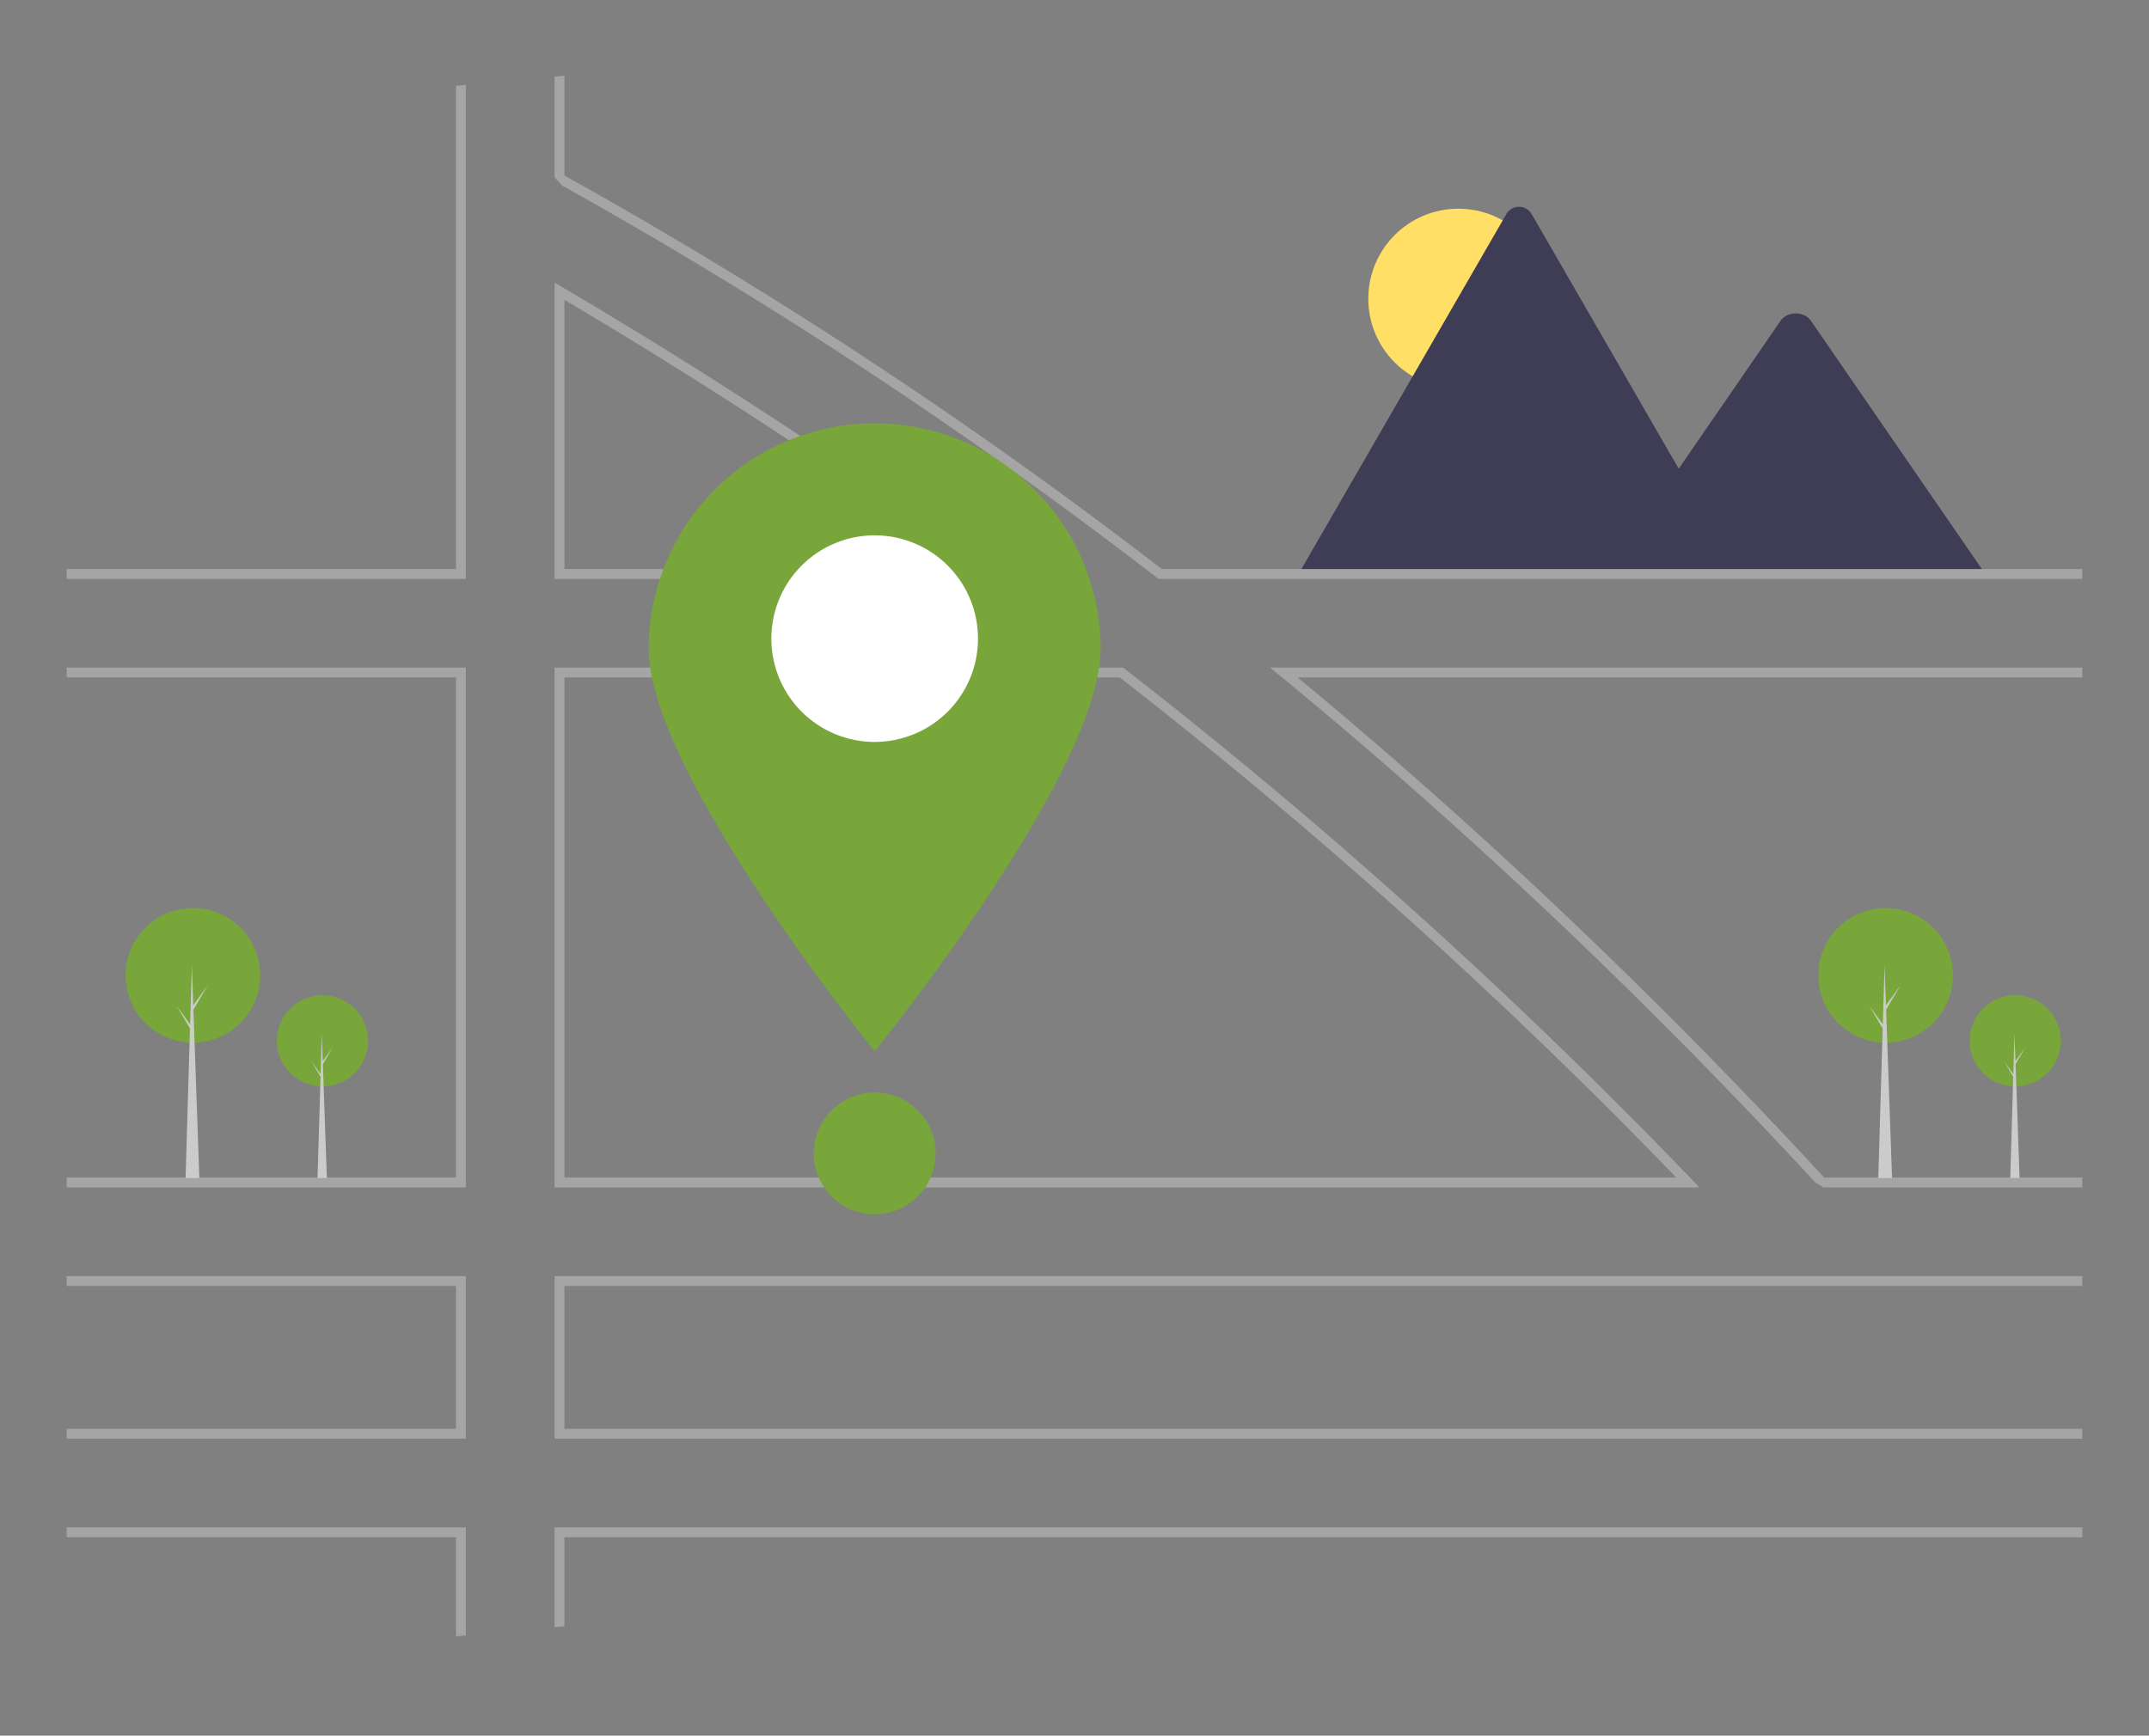 <?xml version="1.0" encoding="UTF-8" standalone="no"?>
<svg
   data-name="Layer 1"
   width="721.112"
   height="582.535"
   viewBox="0 0 721.112 582.535"
   version="1.1"
   id="svg52"
   sodipodi:docname="map.svg"
   inkscape:version="1.2.1 (9c6d41e410, 2022-07-14)"
   xmlns:inkscape="http://www.inkscape.org/namespaces/inkscape"
   xmlns:sodipodi="http://sodipodi.sourceforge.net/DTD/sodipodi-0.dtd"
   xmlns="http://www.w3.org/2000/svg"
   xmlns:svg="http://www.w3.org/2000/svg">
  <rect x="0" y="0" width="721.112" height="582.535" fill="#808080" stroke="none"/>
  <defs
     id="defs56" />
  <sodipodi:namedview
     id="namedview54"
     pagecolor="#ffffff"
     bordercolor="#666666"
     borderopacity="1.0"
     inkscape:showpageshadow="2"
     inkscape:pageopacity="0.0"
     inkscape:pagecheckerboard="0"
     inkscape:deskcolor="#d1d1d1"
     showgrid="false"
     inkscape:zoom="0.81025221"
     inkscape:cx="373.95764"
     inkscape:cy="381.36274"
     inkscape:window-width="1920"
     inkscape:window-height="1017"
     inkscape:window-x="1920"
     inkscape:window-y="39"
     inkscape:window-maximized="1"
     inkscape:current-layer="svg52" />
  <polygon
     points="584.141 193.409 533.519 193.409 558.369 157.313 560.157 154.713 561.052 153.413 563.306 157.313 584.141 193.409"
     opacity="0.2"
     style="isolation:isolate"
     id="polygon16" />
  <circle
     cx="489.364"
     cy="100.272"
     r="30.223"
     fill="#ff6584"
     id="circle12"
     style="fill:#ffdf65;fill-opacity:1" />
  <path
     d="M823.584,352.142H675.318a3.024,3.024,0,0,1-.554-.044l70.123-121.463a4.91,4.91,0,0,1,8.547,0l47.061,81.511,2.255,3.9Z"
     transform="translate(-239.444 -158.733)"
     fill="#fff"
     id="path14"
     style="fill:#3f3d56;fill-opacity:1" />
  <path
     d="M906.138,352.142H777.9l24.85-36.096,1.788-2.6,32.382-47.039c2.123-3.083,7.23-3.275,9.726-.581a5.853,5.853,0,0,1,.466.581Z"
     transform="translate(-239.444 -158.733)"
     fill="#fff"
     id="path18"
     style="fill:#3f3d56;fill-opacity:1" />
  <path
     d="M572.764,350.044c-46.286-33.71-94.987-65.676-144.738-95.004l-2.497-1.472v99.469H576.874Zm-143.928-.314V259.365c47.329,27.997,93.673,58.375,137.867,90.365Zm378.18,204.734q-30.027-31.217-61.608-61.013Q736.702,485.228,727.888,477.138q-53.79-49.412-111.119-93.987l-.447-.347H425.529V557.267H809.712Zm-378.18-.504V386.111H615.189q55.279,43,107.564,90.812,9.079,8.297,18.033,16.727,31.304,29.419,61.145,60.31Zm378.18.504q-30.027-31.217-61.608-61.013Q736.702,485.228,727.888,477.138q-53.79-49.412-111.119-93.987l-.447-.347H425.529V557.267H809.712Zm-378.18-.504V386.111H615.189q55.279,43,107.564,90.812,9.079,8.297,18.033,16.727,31.304,29.419,61.145,60.31ZM572.764,350.044c-46.286-33.71-94.987-65.676-144.738-95.004l-2.497-1.472v99.469H576.874Zm-143.928-.314V259.365c47.329,27.997,93.673,58.375,137.867,90.365Zm143.928.314c-46.286-33.71-94.987-65.676-144.738-95.004l-2.497-1.472v99.469H576.874Zm-143.928-.314V259.365c47.329,27.997,93.673,58.375,137.867,90.365Zm378.18,204.734q-30.027-31.217-61.608-61.013Q736.702,485.228,727.888,477.138q-53.79-49.412-111.119-93.987l-.447-.347H425.529V557.267H809.712Zm-378.18-.504V386.111H615.189q55.279,43,107.564,90.812,9.079,8.297,18.033,16.727,31.304,29.419,61.145,60.31ZM261.831,587.033v3.307H392.455v47.957H261.831v3.307H395.763V587.033Zm163.698,84.338v33.512l3.307-.306V674.678H938.17v-3.307Zm512.641-81.03V587.033H425.529v54.571H938.17v-3.307H428.836V590.34Zm-308.866-240.611A1613.796,1613.796,0,0,0,428.836,217.642v-33.487l-3.307.306v33.746l2.547,2.8A1610.486,1610.486,0,0,1,627.732,352.69l.447.347H938.17v-3.307Zm-236.849,0H261.831v3.307H395.763V187.223l-3.307.306ZM938.17,382.803H665.652l3.564,2.927q50.329,41.412,98.832,87.844,6.896,6.598,13.742,13.304,34.082,33.301,66.834,68.777l2.727,1.612h86.82v-3.307H851.558q-32.396-35.124-66.197-68.214-6.759-6.623-13.568-13.155-47.453-45.53-96.931-86.479H938.17ZM261.831,671.371V674.678H392.455v33.272l3.307-.306V671.371Zm0-288.567v3.307H392.455V553.959H261.831v3.307H395.763V382.803Zm310.933-32.759c-46.286-33.71-94.987-65.676-144.738-95.004l-2.497-1.472v99.469H576.874Zm-143.928-.314V259.365c47.329,27.997,93.673,58.375,137.867,90.365Zm378.18,204.734q-30.027-31.217-61.608-61.013Q736.702,485.228,727.888,477.138q-53.79-49.412-111.119-93.987l-.447-.347H425.529V557.267H809.712Zm-378.18-.504V386.111H615.189q55.279,43,107.564,90.812,9.079,8.297,18.033,16.727,31.304,29.419,61.145,60.31ZM572.764,350.044c-46.286-33.71-94.987-65.676-144.738-95.004l-2.497-1.472v99.469H576.874Zm-143.928-.314V259.365c47.329,27.997,93.673,58.375,137.867,90.365Zm378.18,204.734q-30.027-31.217-61.608-61.013Q736.702,485.228,727.888,477.138q-53.79-49.412-111.119-93.987l-.447-.347H425.529V557.267H809.712Zm-378.18-.504V386.111H615.189q55.279,43,107.564,90.812,9.079,8.297,18.033,16.727,31.304,29.419,61.145,60.31Z"
     transform="translate(-239.444 -158.733)"
     fill="#fff"
     id="path4"
     style="stroke:none;stroke-opacity:1;stroke-width:0.8;stroke-dasharray:none;fill:#a5a5a5;fill-opacity:1" />
  <path
     d="M608.78,376.378c0,41.881-75.833,135.18-75.833,135.18s-75.833-93.299-75.833-135.18a75.833,75.833,0,0,1,151.665,0Z"
     transform="translate(-239.444 -158.733)"
     fill="#78a63a"
     id="path6" />
  <path
     d="M567.614,373.081a34.666,34.666,0,1,1-34.666-34.666A34.65,34.65,0,0,1,567.614,373.081Z"
     transform="translate(-239.444 -158.733)"
     fill="#fff"
     style="isolation:isolate"
     id="path8" />
  <circle
     cx="293.503"
     cy="387.115"
     r="20.442"
     fill="#78a63a"
     id="circle10" />
  <circle
     cx="676.21"
     cy="349.335"
     r="15.296"
     fill="#fff"
     id="circle20"
     style="fill:#78a63a;fill-opacity:1" />
  <polygon
     points="677.685 395.409 674.552 395.409 675.98 347.031 677.685 395.409"
     fill="#cbcbcb"
     id="polygon22" />
  <polygon
     points="676.256 356.2 679.62 351.546 676.21 357.352 675.842 356.707 676.256 356.2"
     fill="#cbcbcb"
     id="polygon24" />
  <polygon
     points="675.888 360.899 672.524 356.246 675.934 362.051 676.302 361.406 675.888 360.899"
     fill="#cbcbcb"
     id="polygon26" />
  <circle
     cx="632.716"
     cy="327.362"
     r="22.592"
     fill="#fff"
     id="circle28"
     style="fill:#78a63a;fill-opacity:1" />
  <polygon
     points="634.893 395.409 630.266 395.409 632.376 323.959 634.893 395.409"
     fill="#cbcbcb"
     id="polygon30" />
  <polygon
     points="632.784 337.5 637.751 330.628 632.716 339.202 632.172 338.249 632.784 337.5"
     fill="#cbcbcb"
     id="polygon32" />
  <polygon
     points="632.24 344.441 627.272 337.569 632.308 346.142 632.852 345.19 632.24 344.441"
     fill="#cbcbcb"
     id="polygon34" />
  <circle
     cx="108.21"
     cy="349.335"
     r="15.296"
     fill="#fff"
     id="circle36"
     style="fill:#78a63a;fill-opacity:1" />
  <polygon
     points="109.685 395.409 106.552 395.409 107.98 347.031 109.685 395.409"
     fill="#cbcbcb"
     id="polygon38" />
  <polygon
     points="108.256 356.2 111.62 351.546 108.21 357.352 107.842 356.707 108.256 356.2"
     fill="#cbcbcb"
     id="polygon40" />
  <polygon
     points="107.888 360.899 104.524 356.246 107.934 362.051 108.302 361.406 107.888 360.899"
     fill="#cbcbcb"
     id="polygon42" />
  <circle
     cx="64.716"
     cy="327.362"
     r="22.592"
     fill="#fff"
     id="circle44"
     style="fill:#78a63a;fill-opacity:1" />
  <polygon
     points="66.893 395.409 62.266 395.409 64.376 323.959 66.893 395.409"
     fill="#cbcbcb"
     id="polygon46" />
  <polygon
     points="64.784 337.5 69.751 330.628 64.716 339.202 64.172 338.249 64.784 337.5"
     fill="#cbcbcb"
     id="polygon48" />
  <polygon
     points="64.24 344.441 59.272 337.569 64.308 346.142 64.852 345.19 64.24 344.441"
     fill="#cbcbcb"
     id="polygon50" />
</svg>
